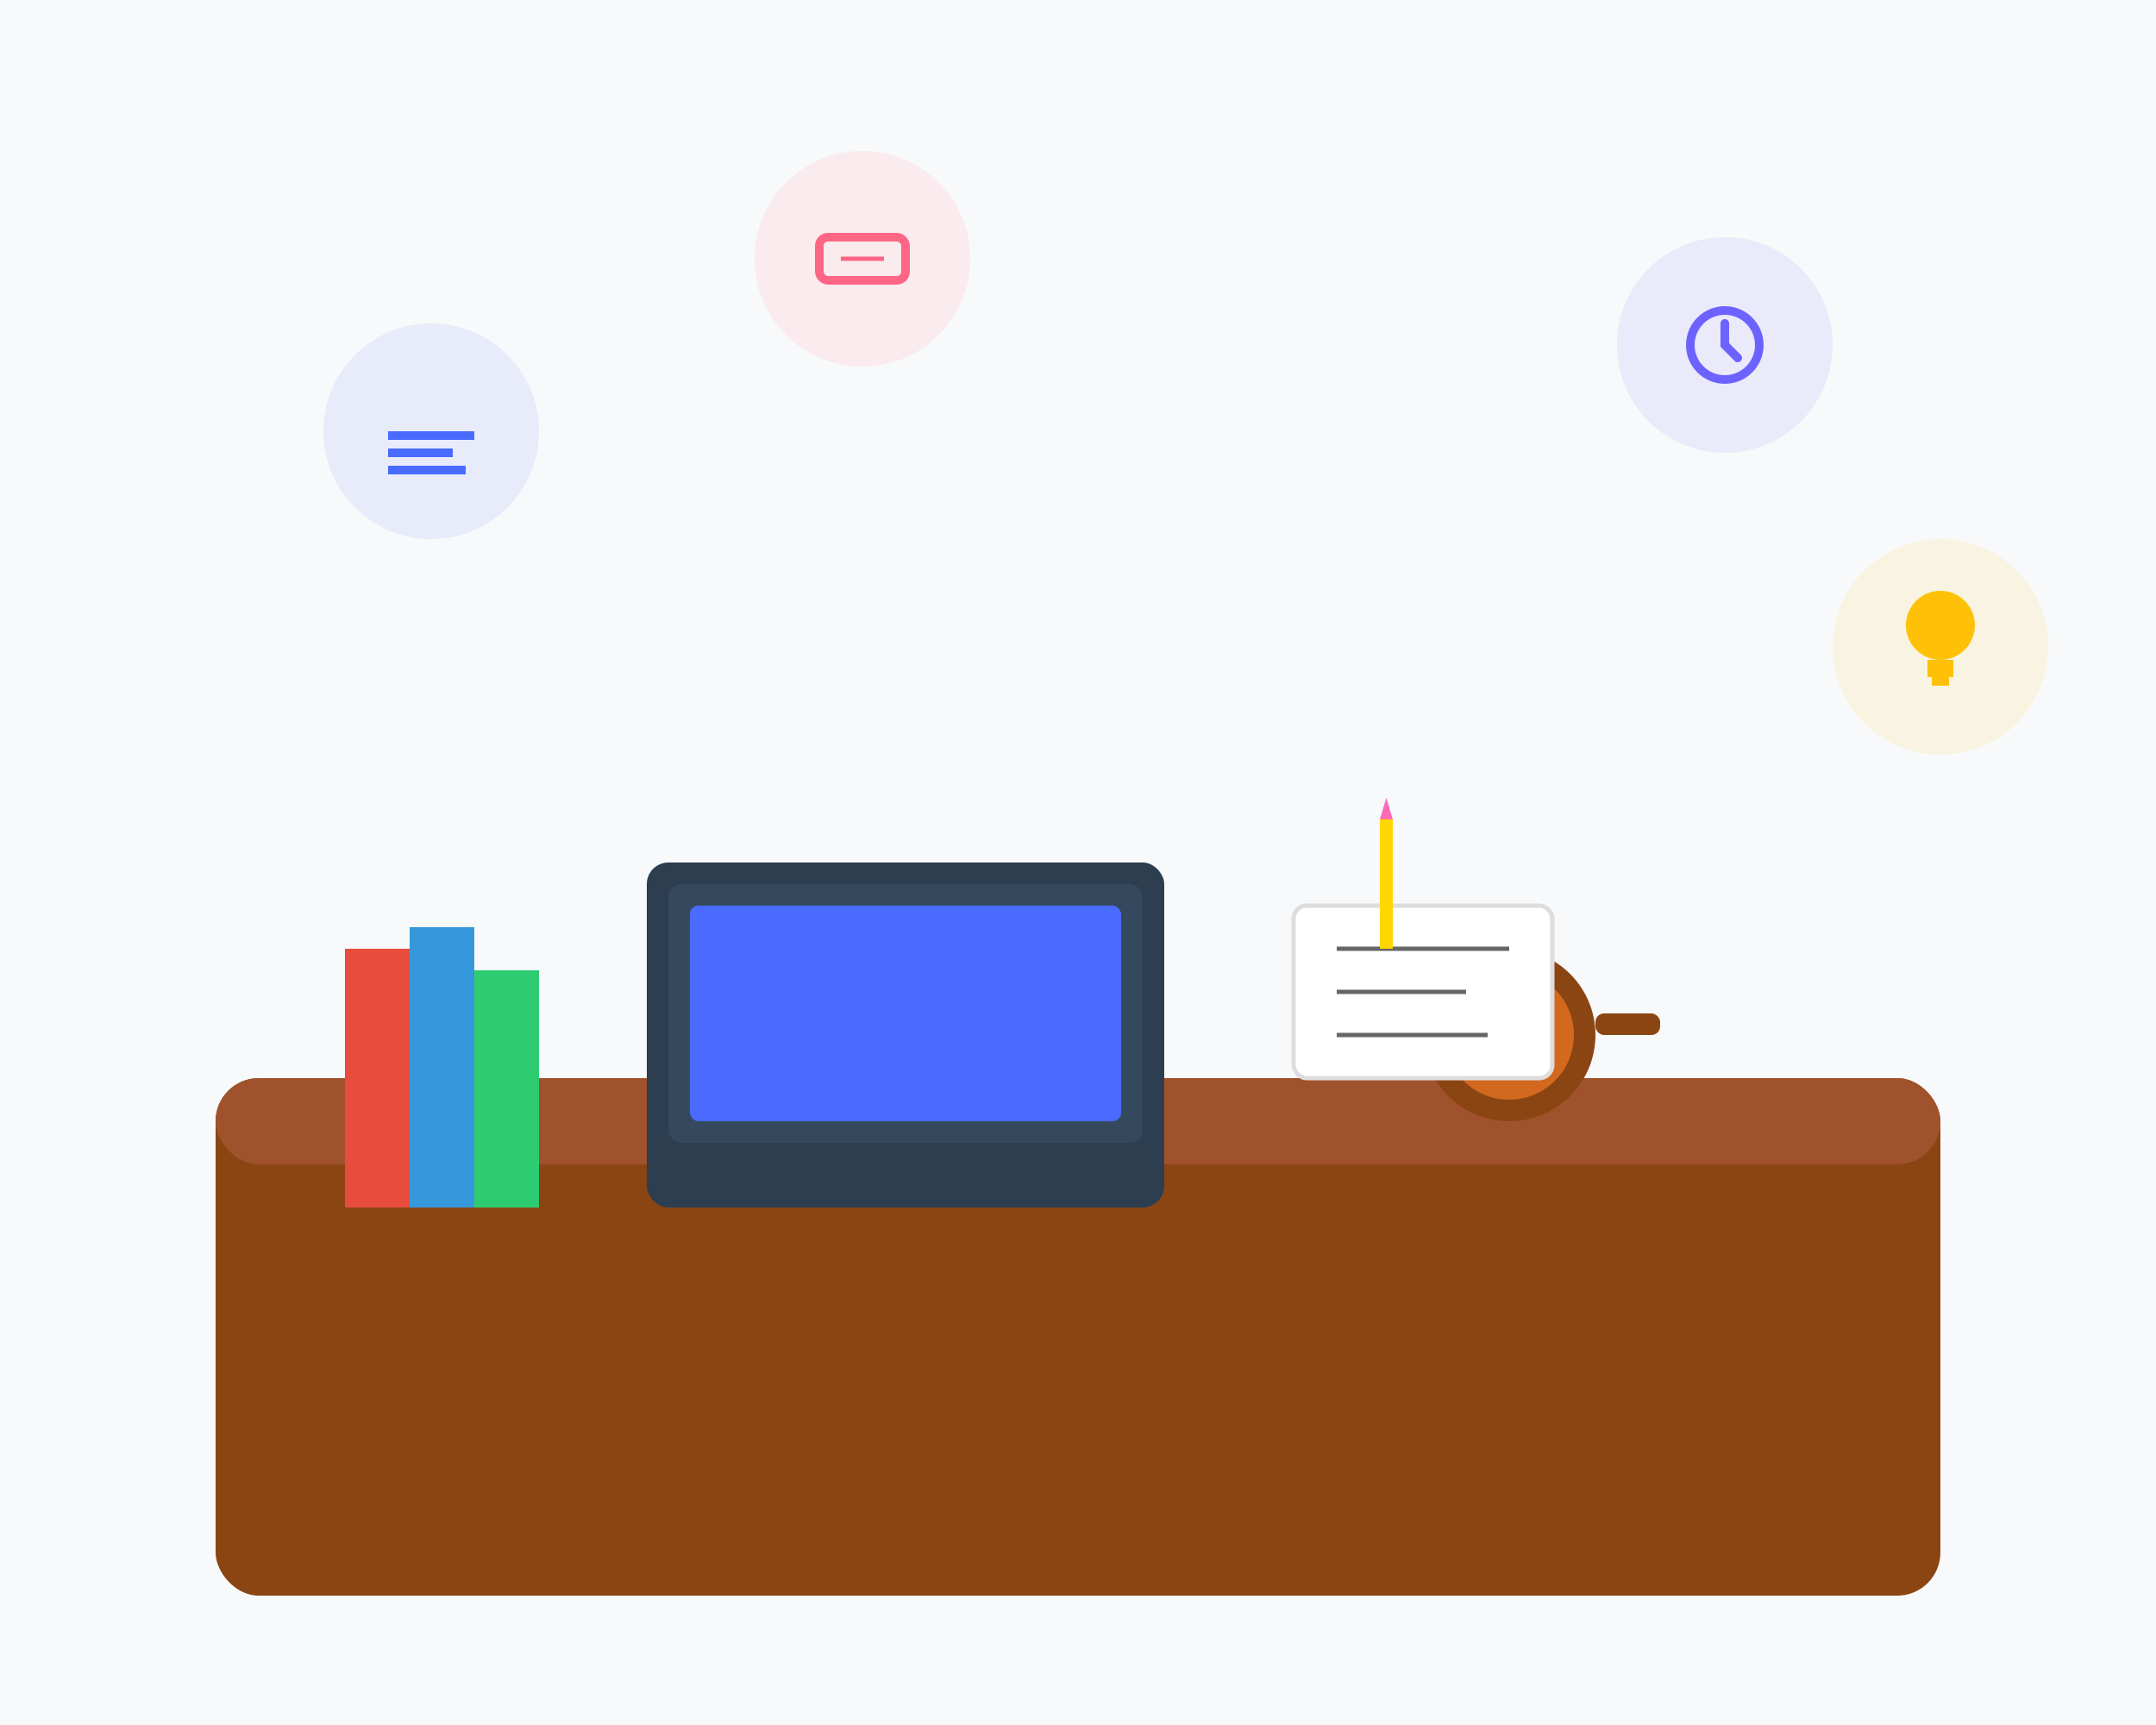 <svg width="500" height="400" viewBox="0 0 500 400" fill="none" xmlns="http://www.w3.org/2000/svg">
  <!-- Background -->
  <rect width="500" height="400" fill="#f8f9fa"/>
  
  <!-- Desk -->
  <rect x="50" y="250" width="400" height="120" rx="10" fill="#8B4513"/>
  <rect x="50" y="250" width="400" height="20" rx="10" fill="#A0522D"/>
  
  <!-- Laptop -->
  <rect x="150" y="200" width="120" height="80" rx="5" fill="#2C3E50"/>
  <rect x="155" y="205" width="110" height="60" rx="3" fill="#34495E"/>
  <rect x="160" y="210" width="100" height="50" rx="2" fill="#4a6bff"/>
  
  <!-- Books -->
  <rect x="80" y="220" width="15" height="60" fill="#e74c3c"/>
  <rect x="95" y="215" width="15" height="65" fill="#3498db"/>
  <rect x="110" y="225" width="15" height="55" fill="#2ecc71"/>
  
  <!-- Coffee Cup -->
  <circle cx="350" cy="240" r="20" fill="#8B4513"/>
  <circle cx="350" cy="240" r="15" fill="#D2691E"/>
  <rect x="370" y="235" width="15" height="5" rx="2" fill="#8B4513"/>
  
  <!-- Notes/Papers -->
  <rect x="300" y="210" width="60" height="40" rx="3" fill="#ffffff" stroke="#ddd"/>
  <line x1="310" y1="220" x2="350" y2="220" stroke="#666" stroke-width="1"/>
  <line x1="310" y1="230" x2="340" y2="230" stroke="#666" stroke-width="1"/>
  <line x1="310" y1="240" x2="345" y2="240" stroke="#666" stroke-width="1"/>
  
  <!-- Pencil -->
  <rect x="320" y="190" width="3" height="30" fill="#FFD700"/>
  <polygon points="320,190 323,190 321.5,185" fill="#FF69B4"/>
  
  <!-- Study Icons Floating -->
  <circle cx="100" cy="100" r="25" fill="#4a6bff" opacity="0.1"/>
  <path d="M90 100h20v2H90v-2zm0 4h15v2H90v-2zm0 4h18v2H90v-2z" fill="#4a6bff"/>
  
  <circle cx="400" cy="80" r="25" fill="#6c63ff" opacity="0.1"/>
  <circle cx="400" cy="80" r="8" stroke="#6c63ff" stroke-width="2" fill="none"/>
  <path d="M400 75v5l3 3" stroke="#6c63ff" stroke-width="2" stroke-linecap="round"/>
  
  <circle cx="200" cy="60" r="25" fill="#ff6584" opacity="0.1"/>
  <rect x="190" y="55" width="20" height="10" rx="2" stroke="#ff6584" stroke-width="2" fill="none"/>
  <path d="M195 60h10M195 65h6" stroke="#ff6584" stroke-width="1"/>
  
  <!-- Lightbulb (idea) -->
  <circle cx="450" cy="150" r="25" fill="#ffc107" opacity="0.1"/>
  <circle cx="450" cy="145" r="8" fill="#ffc107"/>
  <rect x="447" y="153" width="6" height="4" fill="#ffc107"/>
  <rect x="448" y="157" width="4" height="2" fill="#ffc107"/>
</svg>